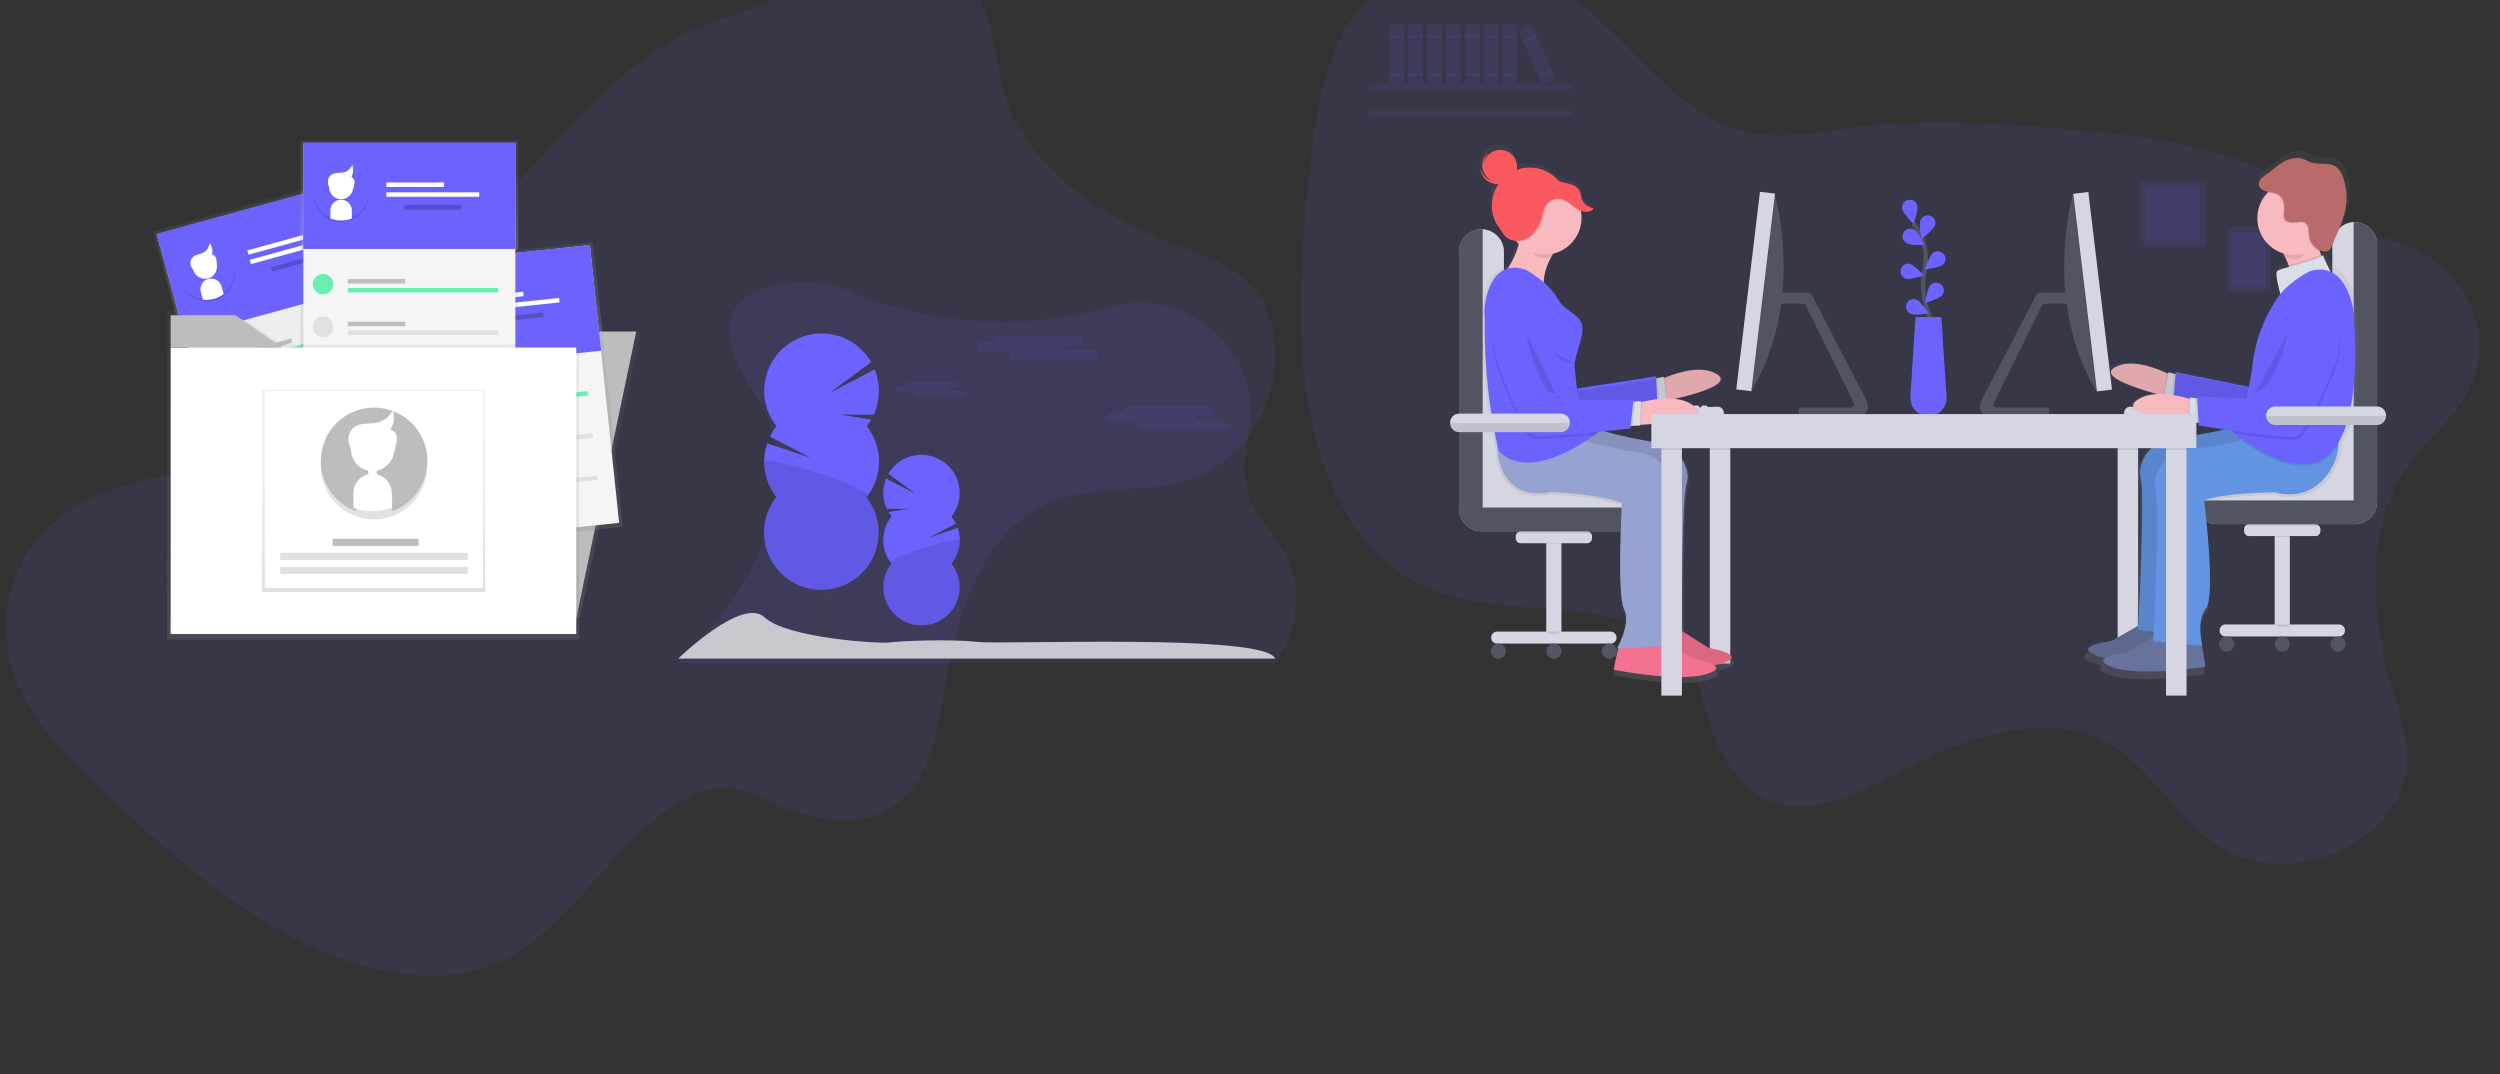 <?xml version="1.0" encoding="utf-8"?>
<!-- Generator: Adobe Illustrator 21.0.0, SVG Export Plug-In . SVG Version: 6.00 Build 0)  -->
<svg version="1.1" id="_x37_40546cb-34ca-4331-8221-ac3d3fc9ee67"
	 xmlns="http://www.w3.org/2000/svg" xmlns:xlink="http://www.w3.org/1999/xlink" x="0px" y="0px" viewBox="0 0 1120.6 481.4"
	 style="enable-background:new 0 0 1120.6 481.4;" xml:space="preserve">
<rect x="0" y="0" width="1120.6" height="481.4" fill="#333333" stroke="none"/>
<style type="text/css">
	.st0{opacity:0.1;fill:#6C63FF;enable-background:new    ;}
	.st1{fill:#D6D6E3;}
	.st2{fill:#AEBEE1;}
	.st3{fill:#535461;}
	.st4{opacity:0.1;enable-background:new    ;}
	.st5{fill:#E3EDF9;}
	.st6{fill:url(#SVGID_1_);}
	.st7{fill:#F8B9BF;}
	.st8{fill:#D9DFE8;}
	.st9{fill:#6C63FF;}
	.st10{opacity:0.1;}
	.st11{fill:#68739D;}
	.st12{fill:#6394E2;}
	.st13{fill:#B96B6B;}
	.st14{fill:none;stroke:#535461;stroke-width:2;stroke-miterlimit:10;}
	.st15{fill:url(#SVGID_2_);}
	.st16{fill:#FA595F;}
	.st17{fill:#F37291;}
	.st18{fill:#96A2D0;}
	.st19{fill:url(#SVGID_3_);}
	.st20{fill:url(#SVGID_4_);}
	.st21{fill:#EEEEEE;}
	.st22{fill:#BDBDBD;}
	.st23{fill:#F5F5F5;}
	.st24{fill:#69F0AE;}
	.st25{fill:#FFFFFF;}
	.st26{opacity:0.2;enable-background:new    ;}
	.st27{fill:#E0E0E0;}
	.st28{fill:url(#SVGID_5_);}
	.st29{fill:#FFFFFF;stroke:#FFFFFF;stroke-miterlimit:10;}
	.st30{fill:url(#SVGID_6_);}
	.st31{fill:url(#SVGID_7_);}
	.st32{fill:url(#SVGID_8_);}
	.st33{fill:url(#SVGID_9_);}
	.st34{fill:url(#SVGID_10_);}
	.st35{fill:url(#SVGID_11_);}
	.st36{fill:url(#SVGID_12_);}
	.st37{fill:url(#SVGID_13_);}
	.st38{fill:url(#SVGID_14_);}
	.st39{fill:url(#SVGID_15_);}
	.st40{fill:#3F3D56;}
	.st41{fill:#C8C8CE;}
</style>
<title>co-working</title>
<path class="st0" d="M1078.1,210.8c-19.5,29.3-14.5,69.9-4.7,102.2c3.3,10.8,7,22.2,4.8,34.1c-2.7,14.6-13.8,25.8-25.1,32.1
	c-20.6,11.5-44.6,10.5-62.4-2.4c-15.4-11.2-25.8-30.3-41.5-41c-26.2-17.8-61.2-8.3-91.4,7c-21.4,10.8-44.8,24.6-65.1,15.9
	c-14.2-6.1-23.5-22.4-28.1-40.1c-2.2-8.5-3.7-17.8-8.4-24.4c-2.8-3.9-6.6-6.6-10.5-8.8c-35.7-20.1-82.7-5.3-117.3-27.9
	c-23.3-15.3-37.2-46-42.3-78.5c-5.2-32.6-2.6-67.2,0.8-101.3c2.5-24.2,6-50.2,19.5-69.6c14.3-20.5,37.5-29.3,58-26.8
	S703-4.2,718.7,10.6c19.6,18.4,37.4,41.7,62.2,48.1c16.9,4.4,35.2,0.3,52.9-1.9c29.7-3.6,59.2-1.6,88.5,0.8
	c28,2.3,56.2,4.9,82.5,14.5c18.6,6.8,33.1,20.3,50.6,29.3c11.4,5.9,24.1,6.9,34.7,14.6c13.1,9.5,24.7,26.7,20.2,48
	C1106,184.2,1088.4,195.3,1078.1,210.8z"/>
<path class="st0" d="M451.5,45.9c11.7,33.1,47.2,53.6,78.8,65.2c10.6,3.8,22,7.7,30.2,16.6c10,10.9,12.4,26.5,10.6,39.3
	c-3.2,23.4-18.4,42-39.4,48.4c-18.2,5.5-39.7,2.4-57.7,8.5c-29.9,10.3-43.4,43.9-49.3,77.3c-4.2,23.6-7.3,50.6-26.4,61.6
	c-13.4,7.7-32.1,5.3-48.9-1.7c-8.2-3.4-16.5-7.8-24.6-8c-4.8-0.1-9.2,1.3-13.3,3.1c-37.5,16.4-53.9,63-92.7,77
	c-26.2,9.4-59.1,2.1-88.2-13.3c-29.2-15.4-55.3-38.3-80.5-61.5C32.1,341.9,13.5,323.5,6.1,301c-7.8-23.8-0.9-47.6,13.4-62.5
	c14.3-14.9,34.8-21.9,56-25.6c26.4-4.6,55.8-4.9,75.8-20.9c13.6-10.9,21.3-27.9,30.3-43.5c15-25.9,34.3-48.3,53.8-70.3
	c18.6-21.1,37.7-42,61.2-57.3c16.6-10.8,36.2-14.3,53.8-22.8c11.5-5.6,20-15.1,32.5-19c15.5-4.8,36.2-3.7,50.5,12.7
	C447,7.6,445.2,28.3,451.5,45.9z"/>
<rect x="998.4" y="101.6" class="st0" width="19.3" height="29.2"/>
<rect x="1000.2" y="104.4" class="st0" width="15.5" height="23.5"/>
<rect x="959.3" y="81.3" class="st0" width="29.6" height="29.2"/>
<rect x="962.1" y="84.2" class="st0" width="23.8" height="23.5"/>
<rect x="613.8" y="37.9" class="st0" width="90.4" height="2.4"/>
<rect x="613.8" y="49.7" class="st0" width="90.4" height="2.4"/>
<rect x="766.4" y="194.1" class="st1" width="9.2" height="103.3"/>
<path class="st2" d="M1045.5,204.9v-95.3c0-5.5,4.5-10,10-10l0,0c5.5,0,10,4.5,10,10v115.3c0,5.5-4.5,10-10,10l0,0h-62
	c-5.5,0-10-4.5-10-10l0,0l0,0c0-5.5,4.5-10,10-10l0,0h42C1041,214.9,1045.5,210.4,1045.5,204.9z"/>
<path class="st3" d="M1045.5,204.9v-95.3c0-5.5,4.5-10,10-10l0,0c5.5,0,10,4.5,10,10v115.3c0,5.5-4.5,10-10,10l0,0h-62
	c-5.5,0-10-4.5-10-10l0,0l0,0c0-5.5,4.5-10,10-10l0,0h42C1041,214.9,1045.5,210.4,1045.5,204.9z"/>
<path class="st1" d="M983.5,224.4c0.3-5.3,4.7-9.5,10-9.5h42c5.5,0,10-4.5,10-10l0,0v-95.3c0-5.3,4.2-9.8,9.5-10v124.7H983.5z"/>
<path class="st2" d="M674,208.1v-95.3c0-5.5-4.5-10-10-10l0,0c-5.5,0-10,4.5-10,10v115.3c0,5.5,4.5,10,10,10c0,0,0,0,0,0h62
	c5.5,0,10-4.5,10-10l0,0c0-5.5-4.5-10-10-10h-42C678.5,218.2,674,213.7,674,208.1C674,208.1,674,208.1,674,208.1z"/>
<path class="st3" d="M674,208.1v-95.3c0-5.5-4.5-10-10-10l0,0c-5.5,0-10,4.5-10,10v115.3c0,5.5,4.5,10,10,10c0,0,0,0,0,0h62
	c5.5,0,10-4.5,10-10l0,0c0-5.5-4.5-10-10-10h-42C678.5,218.2,674,213.7,674,208.1C674,208.1,674,208.1,674,208.1z"/>
<path class="st1" d="M736.1,227.6c-0.3-5.3-4.7-9.5-10-9.5h-42c-5.5,0-10-4.5-10-10c0,0,0,0,0,0v-95.3c0-5.3-4.2-9.7-9.5-10v124.7
	H736.1z"/>
<rect x="949.2" y="194.1" class="st1" width="9.2" height="105.7"/>
<rect x="766.4" y="194.1" class="st4" width="9.2" height="7.6"/>
<rect x="949.2" y="194.1" class="st4" width="9.2" height="7.6"/>
<path class="st4" d="M799.4,131.2c-0.1,1.6-0.3,3.3-0.6,4.9h-1.3v-4.9H799.4z"/>
<path class="st3" d="M837.2,182.6c0,1.7-1.2,3-2.7,3h-28.2v-2.9h23.5c1,0,1.6-1.2,1.1-2.2l-21.3-43.3c-0.3-0.6-0.9-1-1.6-1.1h-10.5
	v-4.9h13.3c0.5,0,0.9,0.3,1.2,0.7l24.4,47.1C836.9,180.1,837.2,181.3,837.2,182.6z"/>
<path class="st3" d="M785.4,174.7l-0.4,0.7l-3.6-2.4l11.2-86h2.9c0,0,0.1,0.4,0.3,1.1C797.7,95.6,807.2,137.6,785.4,174.7z"/>
<path class="st4" d="M795.8,88.1l-10.4,86.6l-0.4,0.7l-3.6-2.4l11.2-86h2.9C795.5,87,795.6,87.4,795.8,88.1z"/>
<rect x="742.3" y="127.4" transform="matrix(0.119 -0.993 0.993 0.119 563.426 896.492)" class="st1" width="89.2" height="6.8"/>
<path class="st5" d="M754.9,182.6c0,0.4-0.4,0.8-0.8,0.8h-1.2c-0.4,0-0.8-0.4-0.8-0.8c0,0,0-0.1,0-0.1c0-0.4,0.4-0.7,0.8-0.7h1.2
	c0.4,0,0.7,0.3,0.8,0.6C754.9,182.5,754.9,182.5,754.9,182.6z"/>
<path class="st5" d="M758.5,182.6c0,0.4-0.4,0.8-0.8,0.8h-1.2c-0.4,0-0.8-0.4-0.8-0.8c0-0.1,0-0.1,0-0.2c0-0.1,0.1-0.2,0.2-0.3
	c0.1-0.2,0.4-0.2,0.6-0.2h1.2c0.3,0,0.6,0.2,0.7,0.5C758.5,182.4,758.5,182.5,758.5,182.6z"/>
<path class="st5" d="M761.7,182.6c0,0.4-0.4,0.8-0.8,0.8h-1.2c-0.4,0-0.8-0.4-0.8-0.8c0-0.1,0-0.2,0.1-0.3c0.1-0.3,0.4-0.5,0.7-0.5
	h1.2C761.4,181.8,761.7,182.2,761.7,182.6C761.7,182.6,761.7,182.6,761.7,182.6L761.7,182.6z"/>
<path class="st5" d="M765.4,182.6c0,0.4-0.4,0.8-0.8,0.8h-1.2c-0.4,0-0.8-0.4-0.8-0.8c0-0.2,0.1-0.3,0.1-0.5l0.1-0.1
	c0.1-0.2,0.4-0.2,0.6-0.2h1.2c0.2,0,0.4,0.1,0.6,0.3C765.3,182.2,765.4,182.4,765.4,182.6z"/>
<path class="st4" d="M754.9,182.4c0,0.1,0,0.1,0,0.2c0,0.4-0.4,0.8-0.8,0.8h-1.2c-0.4,0-0.8-0.4-0.8-0.8c0,0,0-0.1,0-0.1
	L754.9,182.4z"/>
<path class="st4" d="M758.5,182.3c0,0.1,0.1,0.2,0.1,0.3c0,0.4-0.4,0.8-0.8,0.8h-1.2c-0.4,0-0.8-0.4-0.8-0.8c0-0.1,0-0.1,0-0.2
	L758.5,182.3z"/>
<path class="st4" d="M761.6,182.2c0.1,0.1,0.1,0.3,0.1,0.4c0,0.4-0.4,0.8-0.8,0.8h-1.2c-0.4,0-0.8-0.4-0.8-0.8c0-0.1,0-0.2,0.1-0.3
	L761.6,182.2z"/>
<path class="st4" d="M765.4,182.6c0,0.4-0.4,0.8-0.8,0.8h-1.2c-0.4,0-0.8-0.4-0.8-0.8c0-0.2,0.1-0.3,0.1-0.5l2.5-0.1
	C765.3,182.2,765.4,182.4,765.4,182.6z"/>
<path class="st1" d="M772.6,185.8h-23.3v-1.1c0-1,0.8-1.8,1.8-1.8l18.7-0.6c1.5-0.1,2.8,1.1,2.9,2.7c0,0,0,0.1,0,0.1L772.6,185.8z"
	/>
<path class="st3" d="M887.5,182.6c0,1.7,1.2,3,2.7,3h28.2v-2.9h-23.5c-1,0-1.6-1.2-1.1-2.2l21.3-43.3c0.3-0.6,0.9-1,1.6-1.1h10.5
	v-4.9H914c-0.5,0-0.9,0.3-1.1,0.7L888.4,179C887.9,180.1,887.6,181.3,887.5,182.6z"/>
<path class="st3" d="M939.3,174.7l0.4,0.7l3.6-2.4l-11.2-86h-2.9c0,0-0.1,0.4-0.3,1.1C927,95.6,917.6,137.6,939.3,174.7z"/>
<path class="st4" d="M929,88.1l10.4,86.6l0.4,0.7l3.6-2.4l-11.2-86h-2.9C929.3,87,929.2,87.4,929,88.1z"/>
<rect x="934.5" y="86.2" transform="matrix(0.993 -0.119 0.119 0.993 -8.896 112.469)" class="st1" width="6.8" height="89.2"/>
<path class="st5" d="M969.9,182.6c0,0.4,0.4,0.8,0.8,0.8h1.2c0.4,0,0.8-0.4,0.8-0.8l0,0c0,0,0-0.1,0-0.1c0-0.4-0.4-0.7-0.8-0.7h-1.2
	c-0.4,0-0.7,0.3-0.8,0.6C969.9,182.5,969.9,182.5,969.9,182.6z"/>
<path class="st5" d="M966.2,182.6c0,0.4,0.4,0.8,0.8,0.8h1.2c0.4,0,0.8-0.4,0.8-0.8l0,0c0-0.1,0-0.1,0-0.2c0-0.1-0.1-0.2-0.2-0.3
	c-0.1-0.2-0.4-0.2-0.6-0.2H967c-0.3,0-0.6,0.2-0.7,0.5C966.3,182.4,966.2,182.5,966.2,182.6z"/>
<path class="st5" d="M963,182.6c0,0.4,0.4,0.8,0.8,0.8h1.2c0.4,0,0.8-0.4,0.8-0.8l0,0c0-0.1,0-0.2-0.1-0.3c-0.1-0.3-0.4-0.5-0.7-0.5
	h-1.2C963.4,181.8,963,182.2,963,182.6C963,182.6,963,182.6,963,182.6L963,182.6z"/>
<path class="st5" d="M959.4,182.6c0,0.4,0.4,0.8,0.8,0.8h1.2c0.4,0,0.8-0.4,0.8-0.8c0-0.2-0.1-0.3-0.1-0.5L962,182
	c-0.1-0.2-0.4-0.2-0.6-0.2h-1.2c-0.2,0-0.4,0.1-0.6,0.3C959.5,182.2,959.4,182.4,959.4,182.6z"/>
<path class="st4" d="M969.9,182.4c0,0.1,0,0.1,0,0.2c0,0.4,0.4,0.8,0.8,0.8h1.2c0.4,0,0.8-0.4,0.8-0.8l0,0c0,0,0-0.1,0-0.1
	L969.9,182.4z"/>
<path class="st4" d="M966.3,182.3c0,0.1-0.1,0.2-0.1,0.3c0,0.4,0.4,0.8,0.8,0.8h1.2c0.4,0,0.8-0.4,0.8-0.8l0,0c0-0.1,0-0.1,0-0.2
	L966.3,182.3z"/>
<path class="st4" d="M963.1,182.2c-0.1,0.1-0.1,0.3-0.1,0.4c0,0.4,0.4,0.8,0.8,0.8h1.2c0.4,0,0.8-0.4,0.8-0.8l0,0
	c0-0.1,0-0.2-0.1-0.3L963.1,182.2z"/>
<path class="st4" d="M959.4,182.6c0,0.4,0.4,0.8,0.8,0.8h1.2c0.4,0,0.8-0.4,0.8-0.8c0-0.2-0.1-0.3-0.1-0.5l-2.5-0.1
	C959.5,182.2,959.4,182.4,959.4,182.6z"/>
<path class="st1" d="M952.2,185.8h23.3v-1.1c0-1-0.8-1.8-1.8-1.8l-18.7-0.6c-1.5-0.1-2.8,1.1-2.9,2.7c0,0,0,0.1,0,0.1L952.2,185.8z"
	/>
<linearGradient id="SVGID_1_" gradientUnits="userSpaceOnUse" x1="1032.989" y1="220.732" x2="1032.989" y2="463.318" gradientTransform="matrix(1 9.000000e-02 9.000000e-02 -1 -64.572 435.353)">
	<stop  offset="0" style="stop-color:#808080;stop-opacity:0.25"/>
	<stop  offset="0.54" style="stop-color:#808080;stop-opacity:0.12"/>
	<stop  offset="1" style="stop-color:#808080;stop-opacity:0.1"/>
</linearGradient>
<path class="st6" d="M1049.7,198.6c10.9-18.4,6.9-55.6,7.4-56.3c0.4-0.6-1.1-18.1-11.1-22.4c-1.8-3.6-3.6-7.6-3.6-7.6
	c-0.2,0.2-0.4,0.3-0.6,0.4c-0.1-0.2-0.2-0.4-0.2-0.7c-0.1-0.4-0.2-0.8-0.4-1.1c0.3,0.1,0.6,0.2,0.9,0.2c0.8,0.2,1.6,0.1,2.3-0.2
	c0.2-0.1,0.5-0.3,0.7-0.5c0.8-0.5,1.2-1.5,1.6-2.4l2.9-7c1.3-3.1,2.6-6.3,3.3-9.6c1-5,0.6-10.2-1.2-15c-0.7-1.8-1.6-3.7-3.3-4.7
	c-3.2-2.2-7.7-0.7-11.4-2c-1.2-0.4-2.3-1.1-3.5-1.6c-2.6-0.9-5.6-0.4-8.1,0.7c-2.5,1.2-4.6,3-6.8,4.7c-1.1,0.8-2.8,1.7-4.1,2.8
	c-1.2,1-2.2,2.1-2,3.7c0.2,1.8,2.1,2.8,3.8,3.2c0.3,0.1,0.6,0.1,0.9,0.2c-6.6,6.7-6.5,17.4,0.2,24c2,2,4.4,3.4,7.1,4.2
	c0.9,1.7,1.6,3.4,2.3,5.2c0.1,0.2,0.2,0.5,0.2,0.7c-2.9,0.8-5.1,1.5-5.5,1.9c-1.4,1.1,1.5,10.9,1.5,10.9c-0.7,0.9-1.5,2-2.2,3.1
	c-5.6,8.6-9.2,18.3-10.4,28.5c-0.5,3.7-1.1,7.5-1.9,11.2l-33.8-6.8l-0.1,0.8l-0.8-0.2l0,0l-2.5-0.6l-0.1,0.6l-0.4-0.2
	c-6.3-2.9-16.9-6.7-24-2.8c-7.6,4.1,8.8,9.5,19.2,12.4c-3.5,0.2-6.8,1-9.4,3c-7.6,5.7,13.9,8.7,24,9.7l0.4,0v0.2l3.5,0.3l0.8,0.1
	l0.1,1.3c0,0,5,0.8,11.8,1.8c-7.7,1.9-17.2,3.2-23.7,4c-7,0.8-12.9,5.7-14.8,12.5c-0.6,1.9-0.7,4-0.2,6c2,6.8-0.4,57.2-1,68.1
	l-12.4,7.1c0,0-19.3,2.4-6.5,6.9c1.2,0.4,2.3,0.7,3.5,0.9c-1.7,1.1-1.6,2.5,3.4,4.3c12.9,4.5,42.8-0.2,42.8-0.2s-0.7-5.3-1.7-9.7
	l0.3,0c0,0-3.1-11.5,1.6-17.3c4.7-5.8-0.8-49.9-0.8-49.9s8.2-3.4,32.7-3.6c19.8,5.1,29.4-13.1,29.3-22.5
	C1049.7,199,1049.7,198.8,1049.7,198.6z"/>
<path class="st7" d="M976.6,170l-2.1,8.5c0,0-1.9-0.4-4.7-1.1c-9.6-2.5-29.8-8.4-21.7-12.8c7-3.8,17.3-0.1,23.4,2.8
	c2.2,1.1,3.9,2,4.7,2.4C976.4,169.9,976.6,170,976.6,170z"/>
<path class="st4" d="M976,172.4l-1.5,6.1c0,0-1.9-0.4-4.7-1.1l1.7-10c2.2,1.1,3.9,2,4.7,2.4L976,172.4z"/>
<polygon class="st8" points="976,179.1 970.1,177.7 972,166.9 976.6,168.1 "/>
<polygon class="st4" points="976,179.1 973.5,178.5 974.4,167.6 976.6,168.1 "/>
<path class="st9" d="M1032.5,134.7c0,0-11.2-6.5-16.2,12.1c-5,18.6-5.5,27.2-5.5,27.2l-35.5-7.1l-1.1,13c0,0,37.9,12.3,42.7,11.4
	c4.8-0.9,20.3-26.9,20.3-26.9S1051.2,144.3,1032.5,134.7z"/>
<g class="st10">
	<path d="M976.6,170l-2.1,8.5c0,0-1.9-0.4-4.7-1.1c-9.6-2.5-29.8-8.4-21.7-12.8c7-3.8,17.3-0.1,23.4,2.8c2.2,1.1,3.9,2,4.7,2.4
		C976.4,169.9,976.6,170,976.6,170z"/>
	<path class="st4" d="M976,172.4l-1.5,6.1c0,0-1.9-0.4-4.7-1.1l1.7-10c2.2,1.1,3.9,2,4.7,2.4L976,172.4z"/>
	<polygon points="976,179.1 970.1,177.7 972,166.9 976.6,168.1 	"/>
	<polygon class="st4" points="976,179.1 973.5,178.5 974.4,167.6 976.6,168.1 	"/>
	<path d="M1032.5,135.2c0,0-11.2-6.5-16.2,12.1c-5,18.6-5.5,27.2-5.5,27.2l-35.5-7.1l-1.1,13c0,0,37.9,12.3,42.7,11.4
		c4.8-0.9,20.3-26.9,20.3-26.9S1051.2,144.8,1032.5,135.2z"/>
</g>
<path class="st11" d="M961,279l-14.5,8.3c0,0-18.8,2.3-6.3,6.7c12.5,4.4,41.6-0.2,41.6-0.2s-1.6-13.1-3.9-14.9
	C975.7,277.2,961,279,961,279z"/>
<path class="st12" d="M1017.5,185.4c0,0-7.2,3.8-20,7c-7.5,1.9-16.9,3.2-23.4,4c-6.8,0.7-12.5,5.5-14.4,12.1
	c-0.6,1.9-0.7,3.9-0.2,5.8c2.1,7.5-1.1,68.1-1.1,68.1l22,2c0,0-3-11.2,1.6-16.8c4.6-5.6-0.8-48.5-0.8-48.5s8-3.3,31.8-3.5
	c22.1,5.7,31.2-18.5,27.8-25.3C1037.4,183.6,1017.5,185.4,1017.5,185.4z"/>
<g class="st10">
	<path d="M961,279l-14.5,8.3c0,0-18.8,2.3-6.3,6.7c12.5,4.4,41.6-0.2,41.6-0.2s-1.6-13.1-3.9-14.9C975.7,277.2,961,279,961,279z"/>
	<path d="M1017.5,185.4c0,0-7.2,3.8-20,7c-7.5,1.9-16.9,3.2-23.4,4c-6.8,0.7-12.5,5.5-14.4,12.1c-0.6,1.9-0.7,3.9-0.2,5.8
		c2.1,7.5-1.1,68.1-1.1,68.1l22,2c0,0-3-11.2,1.6-16.8c4.6-5.6-0.8-48.5-0.8-48.5s8-3.3,31.8-3.5c22.1,5.7,31.2-18.5,27.8-25.3
		C1037.4,183.6,1017.5,185.4,1017.5,185.4z"/>
</g>
<path class="st11" d="M967.8,284.1l-14.5,8.3c0,0-18.8,2.3-6.3,6.7c12.5,4.4,41.6-0.2,41.6-0.2s-1.6-13.1-3.9-14.9
	C982.5,282.2,967.8,284.1,967.8,284.1z"/>
<path class="st12" d="M1019.8,220.7c-23.8,0.2-31.8,3.5-31.8,3.5s5.3,42.9,0.8,48.5s-1.6,16.8-1.6,16.8l-22-2c0,0,0-0.7,0.1-2
	c0.5-10.5,2.9-59.4,0.9-66.1c-0.5-1.9-0.4-3.9,0.2-5.8c1.9-6.6,7.6-11.4,14.4-12.1c6.5-0.8,15.9-2.1,23.4-4l0.4-0.1
	c12.6-3.2,19.6-6.9,19.6-6.9s19.9-1.8,23.3,5c0.5,1.1,0.7,2.2,0.7,3.4C1048.4,208,1039,225.7,1019.8,220.7z"/>
<path class="st7" d="M986.6,180.6l-0.8,8.7c0,0-1.9-0.1-4.8-0.4c-9.8-1-30.7-3.9-23.3-9.4c6.3-4.7,17-2.7,23.5-0.8
	c2.4,0.7,4.2,1.4,5,1.7C986.5,180.5,986.6,180.6,986.6,180.6z"/>
<path class="st7" d="M1045.2,123.6c0,0-2.9,2.3-6.6,4.8c-4,0.9-8.5,1.6-11.9,2.1c1.2-3.8,0.5-8-0.9-11.7c-1.5-3.9-3.4-7.5-5.9-10.9
	l19.9-6.2c-1.6,4-0.9,8.5,0.5,12.4C1041.6,117.5,1043.2,120.7,1045.2,123.6z"/>
<path class="st4" d="M986.4,183l-0.6,6.3c0,0-1.9-0.1-4.8-0.4l0.2-10.2c2.4,0.7,4.2,1.4,5,1.7L986.4,183z"/>
<polygon class="st8" points="987.4,189.7 981.4,189.1 981.6,178.2 986.4,178.7 "/>
<path class="st4" d="M1045.2,123.6c0,0-2.9,2.3-6.6,4.8c-4,0.9-8.5,1.6-11.9,2.1c1.2-3.8,0.5-8-0.9-11.7c4.9-1.4,11.8-3.2,14.5-4.7
	C1041.6,117.5,1043.2,120.7,1045.2,123.6z"/>
<path class="st8" d="M1041.2,114.4c0,0,3.3,7.6,5.4,11c2.1,3.4-24.4,6.6-24.4,6.6s-2.8-9.5-1.4-10.6S1038.9,116.6,1041.2,114.4z"/>
<path class="st4" d="M1048.3,198.9c-1.1,2-2.5,3.8-4.1,5.3c-11.7,11.1-30.9-0.5-39.6-6.8c12.6-3.2,19.6-6.9,19.6-6.9
	s19.9-1.8,23.3,5C1048.1,196.5,1048.3,197.7,1048.3,198.9z"/>
<path class="st9" d="M1044.2,203.4c-13.3,12.6-36.3-4.1-42.5-9c-1-0.8-1.6-1.3-1.6-1.3c2.4-2.3,4.6-7.1,6.3-13.1
	c1.6-5.7,2.7-11.5,3.4-17.3c1.2-9.9,4.7-19.4,10.1-27.7c0.7-1.1,1.4-2.1,2.1-3c5-6.4,13.5-10.5,13.5-10.5
	c17.8-5.2,20.2,21.2,19.8,22C1054.9,144.3,1059.7,188.7,1044.2,203.4z"/>
<path class="st4" d="M1046,167.3c0,0-11.5,28-16,29.6c-2.6,0.9-16.6-0.8-28.2-2.5c-1-0.8-1.6-1.3-1.6-1.3c2.4-2.3,4.6-7.1,6.3-13.1
	l14.8,0.7c0,0-0.8-8.5,1.4-27.7s14.2-14.4,14.2-14.4C1056.9,145.3,1046,167.3,1046,167.3z"/>
<polygon class="st4" points="987.4,189.7 984.8,189.4 984.1,178.5 986.4,178.7 "/>
<path class="st9" d="M1036.6,137.3c0,0-12.1-4.7-14.2,14.4c-2.2,19.2-1.4,27.7-1.4,27.7l-36.2-1.7l0.8,13c0,0,39.4,6.5,43.9,4.9
	c4.6-1.6,16-29.6,16-29.6S1056.6,144,1036.6,137.3z"/>
<path class="st4" d="M1037.4,109c-0.5-2.9,2.5-2.8,3.5-5.5l-19.9,6.2c1.4,1.9,2.6,3.8,3.7,5.9c1,0.3,2.1,0.5,3.2,0.6
	C1032.6,116.6,1034.1,111.9,1037.4,109z"/>
<ellipse transform="matrix(9.202299e-02 -0.996 0.996 9.202299e-02 836.092 1112.981)" class="st7" cx="1028.3" cy="98" rx="16.5" ry="16.5"/>
<path class="st4" d="M1012.1,83.1c0.2,1.7,2,2.8,3.7,3.1s3.5,0.4,5,1.3c2.4,1.5,3,4.7,2.7,7.4c-0.2,1.6-0.4,3.5,0.9,4.4
	c0.4,0.2,0.9,0.4,1.3,0.5c1.3,0.3,2.7,0.3,4.1,0.1c0.8-0.1,1.6-0.3,2.4-0.1c1.2,0.4,2,1.7,2.2,2.9c0.2,1.3,0.1,2.6,0.3,3.8
	c0.6,3.2,3,5.8,6.3,6.5c0.7,0.2,1.5,0.1,2.2-0.2c0.9-0.5,1.4-1.5,1.7-2.4l2.8-6.8c1.3-3,2.6-6.1,3.2-9.4c1-4.9,0.6-9.9-1.1-14.6
	c-0.7-1.8-1.6-3.5-3.2-4.6c-3.1-2.1-7.5-0.7-11.1-1.9c-1.2-0.4-2.2-1.1-3.4-1.5c-2.5-0.9-5.4-0.4-7.9,0.7c-2.5,1.1-4.4,2.9-6.6,4.6
	C1015.7,78.6,1011.7,80.2,1012.1,83.1z"/>
<path class="st13" d="M1012.5,82.8c0.2,1.7,2,2.8,3.7,3.1c1.7,0.4,3.5,0.4,5,1.3c2.4,1.5,3,4.7,2.7,7.4c-0.2,1.6-0.4,3.5,0.9,4.4
	c0.4,0.2,0.9,0.4,1.3,0.5c1.3,0.3,2.7,0.3,4.1,0.1c0.8-0.1,1.6-0.3,2.4-0.1c1.2,0.4,2,1.7,2.2,2.9c0.2,1.3,0.1,2.6,0.3,3.8
	c0.6,3.2,3,5.8,6.3,6.5c0.7,0.2,1.5,0.1,2.2-0.2c0.9-0.5,1.4-1.5,1.7-2.4l2.8-6.8c1.3-3,2.6-6.1,3.2-9.4c1-4.9,0.6-9.9-1.1-14.6
	c-0.7-1.8-1.6-3.5-3.2-4.6c-3.1-2.1-7.5-0.7-11.1-1.9c-1.2-0.4-2.2-1.1-3.4-1.5c-2.5-0.9-5.4-0.4-7.9,0.7c-2.5,1.1-4.4,2.9-6.6,4.6
	C1016.1,78.3,1012.2,79.8,1012.5,82.8z"/>
<path class="st4" d="M1026.2,147.9c0,0-6.3,24.4-12.6,26.7s-3.5,2.9-3.5,2.9"/>
<rect x="1019.6" y="237.4" class="st1" width="6.8" height="44.9"/>
<rect x="1019.6" y="237.4" class="st4" width="6.8" height="3.3"/>
<path class="st1" d="M1005.9,237.2v0.9c0,1.2,1,2.2,2.2,2.2l0,0h29.8c1.2,0,2.2-1,2.2-2.2l0,0v-0.9c0-1.2-1-2.2-2.2-2.2l0,0h-29.8
	C1006.9,234.9,1005.9,235.9,1005.9,237.2L1005.9,237.2z"/>
<path class="st4" d="M1006.4,235.7h33.2c-0.4-0.5-1-0.8-1.7-0.8h-29.8C1007.5,234.9,1006.9,235.2,1006.4,235.7z"/>
<path class="st1" d="M997.5,279.9h51c1.4,0,2.6,1.2,2.6,2.6v0.2c0,1.4-1.2,2.6-2.6,2.6h-51c-1.4,0-2.6-1.2-2.6-2.6v-0.2
	C995,281,996.1,279.9,997.5,279.9z"/>
<circle class="st3" cx="1048" cy="288.7" r="3.4"/>
<circle class="st3" cx="998.1" cy="288.7" r="3.4"/>
<circle class="st3" cx="1023" cy="288.7" r="3.4"/>
<path class="st1" d="M1019.8,182.2h45.7c2.2,0,4,1.8,4,4v0.3c0,2.2-1.8,4-4,4h-45.7c-2.2,0-4-1.8-4-4v-0.3
	C1015.8,184,1017.6,182.2,1019.8,182.2z"/>
<path class="st4" d="M1026.5,279.9c0,0-2.7,2.7-6.8,0"/>
<path class="st4" d="M1069.5,186.4v0.7c0,1.9-1.5,3.4-3.4,3.4h-46.9c-1.9,0-3.4-1.5-3.4-3.4v-0.7H1069.5z"/>
<rect x="970.9" y="194.1" class="st1" width="9.2" height="117.7"/>
<rect x="970.9" y="194.1" class="st4" width="9.2" height="7.6"/>
<rect x="693.1" y="240.6" class="st1" width="6.8" height="44.9"/>
<rect x="693.1" y="240.6" class="st4" width="6.8" height="3.3"/>
<path class="st1" d="M713.6,240.4v0.9c0,1.2-1,2.2-2.2,2.2l0,0h-29.8c-1.2,0-2.2-1-2.2-2.2l0,0v-0.9c0-1.2,1-2.2,2.2-2.2h29.8
	C712.6,238.2,713.6,239.2,713.6,240.4L713.6,240.4L713.6,240.4z"/>
<path class="st4" d="M713.1,239h-33.2c0.4-0.5,1-0.8,1.7-0.8h29.8C712,238.2,712.7,238.5,713.1,239z"/>
<path class="st1" d="M671,283.1h51c1.4,0,2.6,1.2,2.6,2.6v0.2c0,1.4-1.2,2.6-2.6,2.6h-51c-1.4,0-2.6-1.2-2.6-2.6v-0.2
	C668.4,284.3,669.6,283.1,671,283.1z"/>
<circle class="st3" cx="671.6" cy="291.9" r="3.4"/>
<circle class="st3" cx="721.4" cy="291.9" r="3.4"/>
<circle class="st3" cx="696.5" cy="291.9" r="3.4"/>
<path class="st4" d="M693.1,283.1c0,0,2.7,2.7,6.8,0"/>
<path class="st14" d="M867.5,147.8c0,0-7.7-13.9-4.9-26.1c1.2-5.1,0.7-10.4-1.3-15.2c-1-2.3-2.2-4.4-3.6-6.5"/>
<path class="st9" d="M859.4,92.4c0.4,1.8-1.7,7.9-1.7,7.9s-4.5-4.6-4.9-6.4c-0.5-1.8,0.5-3.7,2.3-4.2c1.8-0.5,3.7,0.5,4.2,2.3
	C859.3,92.1,859.4,92.3,859.4,92.4L859.4,92.4z"/>
<path class="st9" d="M867.1,101.3c-0.7,1.8-5.7,5.7-5.7,5.7s-1.3-6.3-0.6-8c0.6-1.8,2.5-2.8,4.3-2.2c1.8,0.6,2.8,2.5,2.2,4.3
	C867.2,101.2,867.1,101.3,867.1,101.3L867.1,101.3z"/>
<path class="st9" d="M870.7,118.7c-1.5,1.2-7.8,2-7.8,2s2.1-6.1,3.5-7.2c1.4-1.2,3.6-1,4.8,0.4C872.4,115.3,872.2,117.5,870.7,118.7
	C870.7,118.7,870.7,118.7,870.7,118.7z"/>
<path class="st9" d="M870.4,132.4c-1.2,1.4-7.4,3.3-7.4,3.3s1-6.3,2.2-7.7c1.2-1.4,3.3-1.7,4.8-0.5c1.4,1.2,1.7,3.3,0.5,4.8
	C870.5,132.3,870.5,132.4,870.4,132.4L870.4,132.4z"/>
<path class="st9" d="M854.5,108.9c1.6,1,8,0.9,8,0.9s-2.8-5.7-4.4-6.7c-1.6-1-3.7-0.6-4.7,1c-1,1.6-0.6,3.7,1,4.7
	C854.4,108.8,854.5,108.8,854.5,108.9L854.5,108.9z"/>
<path class="st9" d="M854.4,124.9c1.8,0.5,7.9-1.5,7.9-1.5s-4.4-4.6-6.2-5.1c-1.8-0.4-3.6,0.8-4,2.6
	C851.7,122.7,852.7,124.4,854.4,124.9z"/>
<path class="st9" d="M856.5,140.6c1.7,0.8,8-0.1,8-0.1s-3.6-5.3-5.3-6.1c-1.7-0.8-3.7,0-4.5,1.7C854,137.8,854.7,139.8,856.5,140.6
	L856.5,140.6z"/>
<path class="st9" d="M859.4,92.4c0.4,1.8-1.7,7.9-1.7,7.9s-4.5-4.6-4.9-6.4c-0.5-1.8,0.5-3.7,2.3-4.2c1.8-0.5,3.7,0.5,4.2,2.3
	C859.3,92.1,859.4,92.3,859.4,92.4L859.4,92.4z"/>
<path class="st9" d="M867.1,101.3c-0.7,1.8-5.7,5.7-5.7,5.7s-1.3-6.3-0.6-8c0.6-1.8,2.5-2.8,4.3-2.2c1.8,0.6,2.8,2.5,2.2,4.3
	C867.2,101.2,867.1,101.3,867.1,101.3L867.1,101.3z"/>
<path class="st9" d="M870.7,118.7c-1.5,1.2-7.8,2-7.8,2s2.1-6.1,3.5-7.2c1.4-1.2,3.6-1,4.8,0.4C872.4,115.3,872.2,117.5,870.7,118.7
	C870.7,118.7,870.7,118.7,870.7,118.7z"/>
<path class="st9" d="M870.4,132.4c-1.2,1.4-7.4,3.3-7.4,3.3s1-6.3,2.2-7.7c1.2-1.4,3.3-1.7,4.8-0.5c1.4,1.2,1.7,3.3,0.5,4.8
	C870.5,132.3,870.5,132.4,870.4,132.4L870.4,132.4z"/>
<path class="st9" d="M854.5,108.9c1.6,1,8,0.9,8,0.9s-2.8-5.7-4.4-6.7c-1.6-1-3.7-0.6-4.7,1c-1,1.6-0.6,3.7,1,4.7
	C854.4,108.8,854.5,108.8,854.5,108.9L854.5,108.9z"/>
<path class="st9" d="M854.4,124.9c1.8,0.5,7.9-1.5,7.9-1.5s-4.4-4.6-6.2-5.1c-1.8-0.4-3.6,0.8-4,2.6
	C851.7,122.7,852.7,124.4,854.4,124.9z"/>
<path class="st9" d="M856.5,140.6c1.7,0.8,8-0.1,8-0.1s-3.6-5.3-5.3-6.1c-1.7-0.8-3.7,0-4.5,1.7C854,137.8,854.7,139.8,856.5,140.6
	L856.5,140.6z"/>
<path class="st9" d="M864.4,186.5L864.4,186.5c-4.5,0-8.1-3.6-8.1-8.1c0-0.2,0-0.3,0-0.5l2.3-35.8h11.6l2.3,35.8
	c0.3,4.5-3.1,8.3-7.6,8.6C864.7,186.5,864.6,186.5,864.4,186.5z"/>
<rect x="622.7" y="10.7" class="st0" width="6.6" height="27.3"/>
<rect x="631.2" y="10.7" class="st0" width="6.6" height="27.3"/>
<rect x="639.7" y="10.7" class="st0" width="6.6" height="27.3"/>
<rect x="648.2" y="10.7" class="st0" width="6.6" height="27.3"/>
<rect x="665.1" y="10.7" class="st0" width="6.6" height="27.3"/>
<rect x="673.6" y="10.7" class="st0" width="6.6" height="27.3"/>
<rect x="622.7" y="15.8" class="st0" width="6.6" height="1.4"/>
<rect x="622.7" y="32.8" class="st0" width="6.6" height="1.4"/>
<rect x="631.2" y="15.8" class="st0" width="6.6" height="1.4"/>
<rect x="631.2" y="32.8" class="st0" width="6.6" height="1.4"/>
<rect x="639.7" y="15.8" class="st0" width="6.6" height="1.4"/>
<rect x="639.7" y="32.8" class="st0" width="6.6" height="1.4"/>
<rect x="648.2" y="15.8" class="st0" width="6.6" height="1.4"/>
<rect x="648.2" y="32.8" class="st0" width="6.6" height="1.4"/>
<rect x="656.6" y="15.8" class="st0" width="6.6" height="1.4"/>
<rect x="656.6" y="32.8" class="st0" width="6.6" height="1.4"/>
<rect x="665.1" y="15.8" class="st0" width="6.6" height="1.4"/>
<rect x="665.1" y="32.8" class="st0" width="6.6" height="1.4"/>
<rect x="673.6" y="15.8" class="st0" width="6.6" height="1.4"/>
<rect x="673.6" y="32.8" class="st0" width="6.6" height="1.4"/>
<rect x="656.6" y="10.7" class="st0" width="6.6" height="27.3"/>
<rect x="685.9" y="10.7" transform="matrix(0.907 -0.42 0.42 0.907 53.542 291.754)" class="st0" width="6.6" height="27.3"/>
<rect x="682.6" y="16.6" transform="matrix(0.907 -0.42 0.42 0.907 56.202 289.73)" class="st0" width="6.6" height="1.4"/>
<rect x="689.7" y="32" transform="matrix(0.907 -0.42 0.42 0.907 50.395 294.147)" class="st0" width="6.6" height="1.4"/>
<linearGradient id="SVGID_2_" gradientUnits="userSpaceOnUse" x1="759.573" y1="207.106" x2="759.573" y2="448.146" gradientTransform="matrix(1 0 0 -1 -39.7 512.862)">
	<stop  offset="0" style="stop-color:#808080;stop-opacity:0.25"/>
	<stop  offset="0.54" style="stop-color:#808080;stop-opacity:0.12"/>
	<stop  offset="1" style="stop-color:#808080;stop-opacity:0.1"/>
</linearGradient>
<path class="st15" d="M766.7,292.5l-12-7.6c-0.1-10.8-0.2-60.7,2-67.4c0.6-1.9,0.6-4,0.1-5.9c-1.6-6.8-7.2-11.9-14.1-13
	c-6.5-1.1-15.8-2.8-23.3-5c6.7-0.7,11.7-1.3,11.7-1.3l0.1-1.2l4.3-0.2v-0.2l0.4,0c10.1-0.6,31.5-2.6,24.2-8.6c-2.5-2-5.7-3-9.2-3.3
	c10.5-2.4,26.9-7,19.6-11.4c-6.9-4.1-17.6-0.9-23.9,1.8l-0.4,0.2l-0.1-0.6l-2.5,0.5l0,0l-0.8,0.2l0-0.8l-35.6,5.5
	c-0.3-4.1-0.8-8.1-1.5-12.2c0.8-5.3,4.5-13,3.2-17.2c-1.5-4.8-7.7-6.4-10.4-10.8c-0.7-1.1-1.4-2.2-2-3.1c-1.5-2-3.1-3.8-5-5.4
	c0.1-2.8,0.7-5.6,1.8-8.1c0.7-1.7,1.5-3.4,2.5-5c8.6-2.1,14.1-10.6,12.5-19.3c2.3,1,5,1.1,6.4-0.8l-0.7-0.3c0.1-0.1,0.1-0.1,0.2-0.2
	c-1.4-0.5-2.8-1.1-3.9-2.1c-0.3-0.3-0.5-0.6-0.7-1c-0.7-1.3-0.6-2.9-1.2-4.2c-0.3-0.6-0.7-1.2-1.2-1.6c-1.1-1.1-2.5-1.9-4-2.3
	c-1.7-0.5-3.5-0.7-5.1-1.4c-4.5-5.3-11.8-7.3-18.4-5.2l-0.6,0.2c0.9-4.2-1.8-8.2-6-9.1c-4.1-0.8-8,1.7-9,5.7
	c0.1-1.7,0.9-3.3,2.1-4.6c-0.1,0.1-0.2,0.2-0.4,0.3c-3.1,2.9-3.2,7.8-0.3,10.9c0,0,0,0,0,0l0.1,0.1c0.5,0.7,1.2,1.2,1.9,1.7
	c-2.7-1-4.7-3.4-5.1-6.3c0,0.2,0,0.3,0,0.5c0.2,4.2,3.9,7.5,8.1,7.2c0,0,0,0,0.1,0l0.2,0l-0.1,0.2c-4.5,6.6-3.9,15.5,1.6,21.4
	c0.3,0.7,0.7,1.4,1.2,2c0.2,0.2,0.4,0.4,0.6,0.6c1.3,1.4,3.1,2.2,4.9,2.3c0.3,0.4,0.6,0.7,1,1.1c-0.3,1.3-0.7,2.6-1.2,3.9
	c-1,2.5-2.3,4.9-3.7,7.2c-10.2,2.9-11.1,20.2-10.7,20.8c0.4,0.8-1.5,27.9,6,60.7c-0.3,9.4,5.2,24.9,24.6,20.8
	c24.3,1.3,32.2,5,32.2,5s-2.3,42.2,1,48.4c2.1,3.8,0.6,9.5-0.9,13.5c-0.6,1-1,2-1.4,3.1c-0.5,1-0.8,1.6-0.8,1.6h0.3
	c-1.2,4.3-2.1,9.5-2.1,9.5s29.4,6,42.4,2.1c5-1.5,5.2-2.9,3.6-4.1c1.2-0.2,2.4-0.4,3.6-0.8C785.7,295.7,766.7,292.5,766.7,292.5z"/>
<path class="st16" d="M702.7,92.1c0,9.4-7.6,17-17,17s-17-7.6-17-17s7.6-17,17-17S702.7,82.7,702.7,92.1z"/>
<path class="st7" d="M740.9,171.8l1.7,8.6c0,0,1.9-0.3,4.7-0.9c9.7-2,30.1-7.1,22.2-11.8c-6.8-4.1-17.2-0.9-23.5,1.7
	c-2.3,0.9-4,1.8-4.8,2.2C741,171.7,740.9,171.8,740.9,171.8z"/>
<path class="st4" d="M741.4,174.2l1.2,6.2c0,0,1.9-0.3,4.7-0.9l-1.3-10.1c-2.3,0.9-4,1.8-4.8,2.2L741.4,174.2z"/>
<polygon class="st8" points="741.1,180.9 747,179.7 745.7,168.9 740.9,169.9 "/>
<polygon class="st4" points="741.1,180.9 743.6,180.4 743.2,169.4 740.9,169.9 "/>
<path class="st9" d="M686.6,134c0,0,11.5-6,15.7,12.8s4.2,27.4,4.2,27.4l35.8-5.5l0.6,13c0,0-38.5,10.6-43.2,9.5
	c-4.7-1.1-19.1-27.7-19.1-27.7S667.5,142.8,686.6,134z"/>
<g class="st10">
	<path d="M740.9,171.8l1.7,8.6c0,0,1.9-0.3,4.7-0.9c9.7-2,30.1-7.1,22.2-11.8c-6.8-4.1-17.2-0.9-23.5,1.7c-2.3,0.9-4,1.8-4.8,2.2
		C741,171.7,740.9,171.8,740.9,171.8z"/>
	<path class="st4" d="M741.4,174.2l1.2,6.2c0,0,1.9-0.3,4.7-0.9l-1.3-10.1c-2.3,0.9-4,1.8-4.8,2.2L741.4,174.2z"/>
	<polygon points="741.1,180.9 747,179.7 745.7,168.9 740.9,169.9 	"/>
	<polygon class="st4" points="741.1,180.9 743.6,180.4 743.2,169.4 740.9,169.9 	"/>
	<path d="M687.6,135c0,0,11.5-6,15.7,12.8s4.2,27.4,4.2,27.4l35.8-5.5l0.6,13c0,0-38.5,10.6-43.2,9.5c-4.7-1.1-19.1-27.7-19.1-27.7
		S668.4,143.7,687.6,135z"/>
</g>
<path class="st17" d="M751.7,281.4l14.1,9c0,0,18.7,3.1,6,7c-12.7,3.8-41.5-2-41.5-2s2.2-13,4.5-14.7
	C737.1,278.9,751.7,281.4,751.7,281.4z"/>
<path class="st18" d="M699.4,185.4c0,0,7,4.1,19.7,7.9c7.4,2.2,16.7,4,23.2,5c6.8,1,12.2,6.1,13.8,12.7c0.5,1.9,0.5,3.9-0.1,5.8
	c-2.5,7.4-2,68.1-2,68.1L732,286c0,0,3.5-11-0.8-16.9c-4.3-5.8,2.9-48.4,2.9-48.4s-7.8-3.6-31.6-4.9c-22.3,4.7-30.3-19.9-26.6-26.5
	C679.5,182.7,699.4,185.4,699.4,185.4z"/>
<g class="st10">
	<path d="M751.7,281.4l14.1,9c0,0,18.7,3.1,6,7c-12.7,3.8-41.5-2-41.5-2s2.2-13,4.5-14.7C737.1,278.9,751.7,281.4,751.7,281.4z"/>
	<path d="M699.4,185.4c0,0,7,4.1,19.7,7.9c7.4,2.2,16.7,4,23.2,5c6.8,1,12.2,6.1,13.8,12.7c0.5,1.9,0.5,3.9-0.1,5.8
		c-2.5,7.4-2,68.1-2,68.1L732,286c0,0,3.5-11-0.8-16.9c-4.3-5.8,2.9-48.4,2.9-48.4s-7.8-3.6-31.6-4.9c-22.3,4.7-30.3-19.9-26.6-26.5
		C679.5,182.7,699.4,185.4,699.4,185.4z"/>
</g>
<path class="st17" d="M744.7,286.2l14.1,9c0,0,18.7,3.1,6,7c-12.7,3.8-41.5-2-41.5-2s2.2-13,4.5-14.7
	C730.1,283.6,744.7,286.2,744.7,286.2z"/>
<path class="st18" d="M695.4,220.5c23.8,1.3,31.6,4.9,31.6,4.9s-2.3,41.4,0.9,47.4c3.4,6.4-3.1,17.9-3.1,17.9l22.1-1.1
	c0,0,0-0.7,0-2c-0.1-10.5-0.2-59.5,2-66.1c0.6-1.9,0.6-3.9,0.1-5.8c-1.6-6.7-7.1-11.7-13.8-12.7c-6.5-1-15.8-2.8-23.2-5l-0.4-0.1
	c-12.4-3.8-19.3-7.8-19.3-7.8s-14.7-1-18.4,5.6c-0.5,0.9-2.5,2.5-2.6,3.9C670.9,208.7,676,224.6,695.4,220.5z"/>
<path class="st7" d="M730.4,181.9l0.4,8.7c0,0,1.9-0.1,4.8-0.2c9.9-0.6,30.8-2.5,23.7-8.4c-6.1-5-16.9-3.4-23.5-1.8
	c-2.4,0.6-4.2,1.2-5,1.5C730.6,181.9,730.4,181.9,730.4,181.9z"/>
<path class="st7" d="M674.4,122.4c0,0,2.8,2.4,6.3,5.1c3.9,1.1,8.5,2,11.7,2.6c-1-3.8-0.1-8,1.4-11.7c1.6-3.8,3.8-7.4,6.4-10.6
	l-19.6-7.1c1.4,4,0.5,8.5-1,12.4C678.3,116.4,676.5,119.6,674.4,122.4z"/>
<path class="st4" d="M730.5,184.4l0.3,6.3c0,0,1.9-0.1,4.8-0.2l0.3-10.2c-2.4,0.6-4.2,1.2-5,1.5L730.5,184.4z"/>
<polygon class="st8" points="729.2,191 735.2,190.7 735.5,179.8 730.7,180 "/>
<path class="st9" d="M671.8,202.2c12.7,13.2,36.4-2.5,42.8-7.1c1-0.8,1.6-1.2,1.6-1.2c-2.4-2.4-6.1-4.6-7.6-10.6
	c-1.4-6.1-2.3-12.4-2.8-18.6c-0.4-5,4.7-14.4,3.3-19.2c-1.5-4.7-7.6-6.3-10.2-10.5c-0.7-1.1-1.3-2.2-2-3.1c-4.7-6.6-13-11-13-11
	c-17.6-6-19,19.1-18.5,19.9C665.9,141.4,663.9,169.1,671.8,202.2z"/>
<path class="st4" d="M671.7,166c0,0,10.2,28.5,14.7,30.3c2.6,1,16.7-0.1,28.2-1.2c1-0.8,1.6-1.2,1.6-1.2c-2.4-2.4-4.3-7.3-5.7-13.3
	l-14.8,0.1c0,0,1.2-8.5-0.1-27.7c-1.3-19.3-13.6-15-13.6-15C661.8,143.5,671.7,166,671.7,166z"/>
<polygon class="st4" points="729.2,191 731.8,190.8 733,179.9 730.7,180 "/>
<path class="st9" d="M682.3,136.5c0,0,12.3-4.2,13.6,15c1.3,19.2,0.1,27.7,0.1,27.7l36.2-0.1l-1.4,12.9c0,0-39.6,4.7-44.1,2.9
	s-14.7-30.3-14.7-30.3S662.1,142.3,682.3,136.5z"/>
<path class="st4" d="M682.8,108.1c0.7-2.8-2.4-2.9-3.3-5.7l19.7,7.1c-1.5,1.8-2.8,3.7-3.9,5.7c-1,0.3-2.1,0.4-3.2,0.5
	C687.2,115.9,686,111.2,682.8,108.1z"/>
<ellipse transform="matrix(0.999 -4.797813e-02 4.797813e-02 0.999 -3.886 33.33)" class="st7" cx="692.3" cy="97.6" rx="16.5" ry="16.5"/>
<path class="st4" d="M683.8,148.7c0,0,5.2,24.7,11.4,27.2c6.2,2.5,3.4,3.1,3.4,3.1"/>
<path class="st4" d="M705.3,162.7c0,0-4.4,1.4-9.4-5.1"/>
<circle class="st16" cx="672.5" cy="74.7" r="7.5"/>
<path class="st16" d="M667.2,78.6c-2.7-2.9-2.7-7.4,0-10.3c-0.1,0.1-0.2,0.2-0.4,0.3c-3,2.9-3.2,7.6-0.3,10.7s7.6,3.2,10.7,0.3l0,0
	c0.1-0.1,0.2-0.2,0.3-0.3C674.5,81.8,670,81.5,667.2,78.6z"/>
<path class="st16" d="M671.5,81.5c-4,0.2-7.4-2.6-7.9-6.6c0,0.2,0,0.3,0,0.5c0.3,4.2,3.8,7.3,8,7.1c4.2-0.3,7.3-3.8,7.1-8
	c0-0.2,0-0.3-0.1-0.5C678.6,77.9,675.5,81.2,671.5,81.5z"/>
<path class="st4" d="M698.4,81.2c1.8,0.9,3.8,1.1,5.7,1.7c1.9,0.5,3.8,1.5,4.6,3.3c0.6,1.3,0.5,2.9,1.2,4.2c0.9,1.9,3,2.8,5,3.5
	c-1.7,2.2-5.2,1.6-7.6,0.1c-2.3-1.5-4.3-3.8-7.1-4.4c-2.7-0.5-5.5,0.7-7,3.1c-0.7,1.3-1,2.8-1.4,4.3c-0.9,3.8-2.8,7.6-6.1,9.8
	c-3.3,2.2-8.2,2.2-10.8-0.8c-1.5-1.7-2-4.1-2.5-6.3c-0.3-1.1-0.4-2.1-0.4-3.2c0.2-2.7,2-5,3.8-7c2.1-2.4,4.4-4.6,6.7-6.9
	c2-1.9,4.2-5.2,7.2-5.5C693.2,76.8,695.6,79.9,698.4,81.2z"/>
<path class="st16" d="M697.9,80.8c1.8,0.9,3.8,1.1,5.7,1.7c1.9,0.5,3.8,1.5,4.6,3.3c0.6,1.3,0.5,2.9,1.2,4.2c0.9,1.9,3,2.8,5,3.5
	c-1.7,2.2-5.2,1.6-7.6,0.1c-2.3-1.5-4.3-3.8-7.1-4.4c-2.7-0.5-5.5,0.7-7,3.1c-0.7,1.3-1,2.8-1.4,4.3c-0.9,3.8-2.8,7.6-6.1,9.8
	c-3.3,2.2-8.2,2.2-10.8-0.8c-1.5-1.7-2-4.1-2.5-6.3c-0.3-1.1-0.4-2.1-0.4-3.2c0.2-2.7,2-5,3.8-7c2.1-2.4,4.4-4.6,6.7-6.9
	c2-1.9,4.2-5.2,7.2-5.5C692.7,76.3,695.1,79.4,697.9,80.8z"/>
<path class="st1" d="M654,185.4h45.7c2.2,0,4,1.8,4,4v0.3c0,2.2-1.8,4-4,4H654c-2.2,0-4-1.8-4-4v-0.3
	C650,187.2,651.8,185.4,654,185.4z"/>
<path class="st4" d="M650,189.6v0.7c0,1.9,1.5,3.4,3.4,3.4h46.9c1.9,0,3.4-1.5,3.4-3.4v-0.7H650z"/>
<rect x="744.7" y="194.1" class="st1" width="9.2" height="117.7"/>
<rect x="744.7" y="194.1" class="st4" width="9.2" height="7.6"/>
<rect x="740.2" y="185.6" class="st1" width="244.3" height="15.3"/>
<linearGradient id="SVGID_3_" gradientUnits="userSpaceOnUse" x1="350.711" y1="209.728" x2="350.711" y2="337.913" gradientTransform="matrix(0.96 -0.27 -0.27 -0.96 -129.941 509.67)">
	<stop  offset="0" style="stop-color:#808080;stop-opacity:0.25"/>
	<stop  offset="0.54" style="stop-color:#808080;stop-opacity:0.12"/>
	<stop  offset="1" style="stop-color:#808080;stop-opacity:0.1"/>
</linearGradient>
<polygon class="st19" points="68.7,103.7 162.3,77.4 196.9,200.5 103.3,226.8 "/>
<linearGradient id="SVGID_4_" gradientUnits="userSpaceOnUse" x1="352.052" y1="291.856" x2="352.052" y2="340.714" gradientTransform="matrix(0.964 -0.265 -0.265 -0.964 -133.356 513.18)">
	<stop  offset="0" style="stop-color:#B3B3B3;stop-opacity:0.25"/>
	<stop  offset="0.54" style="stop-color:#B3B3B3;stop-opacity:0.1"/>
	<stop  offset="1" style="stop-color:#B3B3B3;stop-opacity:5.000000e-02"/>
</linearGradient>
<polygon class="st20" points="68.7,104.3 162.9,78.4 175.9,125.5 81.6,151.4 "/>
<rect x="85.2" y="90.2" transform="matrix(0.964 -0.265 0.265 0.964 -35.748 40.633)" class="st21" width="95" height="125.2"/>
<rect x="74.8" y="91.4" transform="matrix(0.964 -0.265 0.265 0.964 -26.185 36.563)" class="st9" width="95.2" height="47.7"/>
<rect x="105.5" y="155.1" transform="matrix(0.964 -0.265 0.265 0.964 -37.148 36.965)" class="st22" width="25.8" height="2"/>
<rect x="107.6" y="162.7" transform="matrix(0.964 -0.265 0.265 0.964 -39.088 37.791)" class="st23" width="25.8" height="2"/>
<rect x="105.8" y="153.4" transform="matrix(0.964 -0.265 0.265 0.964 -35.94 42.496)" class="st24" width="67.4" height="2"/>
<rect x="110.7" y="108.8" transform="matrix(0.964 -0.265 0.265 0.964 -24.671 36.681)" class="st25" width="25.8" height="2"/>
<rect x="111.5" y="110.9" transform="matrix(0.964 -0.265 0.265 0.964 -24.922 39.079)" class="st25" width="41.6" height="2"/>
<path class="st26" d="M122,119.6l23.1-6.4c0.5-0.1,1,0.2,1.1,0.6l0.1,0.3c0.1,0.5-0.2,1-0.6,1.1l-23.1,6.4c-0.5,0.1-1-0.2-1.1-0.6
	l-0.1-0.3C121.2,120.3,121.5,119.7,122,119.6z"/>
<ellipse transform="matrix(0.964 -0.265 0.265 0.964 -39.982 31.205)" class="st24" cx="95.6" cy="163.8" rx="4.6" ry="4.6"/>
<rect x="110.5" y="173.5" transform="matrix(0.964 -0.265 0.265 0.964 -41.835 38.961)" class="st22" width="25.8" height="2"/>
<rect x="112.6" y="181.1" transform="matrix(0.964 -0.265 0.265 0.964 -43.775 39.786)" class="st23" width="25.8" height="2"/>
<rect x="110.8" y="171.8" transform="matrix(0.964 -0.265 0.265 0.964 -40.627 44.491)" class="st27" width="67.4" height="2"/>
<ellipse transform="matrix(0.964 -0.265 0.265 0.964 -44.67 33.199)" class="st27" cx="100.7" cy="182.1" rx="4.6" ry="4.6"/>
<rect x="115.6" y="191.9" transform="matrix(0.964 -0.265 0.265 0.964 -46.522 40.955)" class="st22" width="25.8" height="2"/>
<rect x="117.7" y="199.5" transform="matrix(0.964 -0.265 0.265 0.964 -48.461 41.781)" class="st23" width="25.8" height="2"/>
<rect x="115.9" y="190.2" transform="matrix(0.964 -0.265 0.265 0.964 -45.314 46.486)" class="st27" width="67.4" height="2"/>
<ellipse transform="matrix(0.964 -0.265 0.265 0.964 -49.356 35.194)" class="st27" cx="105.7" cy="200.5" rx="4.6" ry="4.6"/>
<linearGradient id="SVGID_5_" gradientUnits="userSpaceOnUse" x1="770.333" y1="551.023" x2="771.37" y2="526.262" gradientTransform="matrix(-0.96 0.28 0.28 0.96 682.196 -609.378)">
	<stop  offset="0" style="stop-color:#000000;stop-opacity:0.12"/>
	<stop  offset="0.55" style="stop-color:#000000;stop-opacity:9.000000e-02"/>
	<stop  offset="1" style="stop-color:#000000;stop-opacity:2.000000e-02"/>
</linearGradient>
<path class="st28" d="M80.4,126c1.9,6.7,9,10.6,15.7,8.7c6.7-1.9,10.6-9,8.7-15.7c-1.5-5.1-6-8.8-11.4-9.1l0.9,3.1
	c0.6,2.3-0.7,4.7-2.9,5.3l0,0c-2.3,0.6-4.7-0.7-5.3-2.9l-0.9-3.1C80.9,115.3,79,120.8,80.4,126z"/>
<path class="st9" d="M104.5,118c-1.9-6.7-8.8-10.7-15.6-8.9c-6.7,1.9-10.7,8.8-8.9,15.6c1.4,5.2,5.9,8.9,11.2,9.3l-0.9-3.1
	c-0.6-2.3,0.7-4.6,3-5.3l0,0c2.3-0.6,4.6,0.7,5.3,3l0.9,3.1C104,128.6,106,123.1,104.5,118z"/>
<ellipse transform="matrix(0.964 -0.265 0.265 0.964 -28.426 28.626)" class="st29" cx="91.9" cy="119.6" rx="4.9" ry="4.9"/>
<path class="st29" d="M93.5,125.5L93.5,125.5c-2.3,0.6-3.6,3-3,5.3l0.9,3.1c2.9,0.2,5.9-0.6,8.3-2.3l-0.9-3.1
	C98.1,126.2,95.8,124.9,93.5,125.5z"/>
<path class="st29" d="M87.1,120.7c-0.6-0.6-1-1.4-1.2-2.2c-0.2-0.8,0-1.7,0.5-2.4c0.5-0.8,1.4-1.2,2.3-1.5c0.9-0.3,1.8-0.5,2.6-0.9
	c1.4-0.7,2.4-1.9,2.9-3.4c0.3,0.7,0.5,1.4,0.5,2.1c0.1,0.7-0.1,1.4-0.6,2c0.6-0.5,0.8,0.3,0.7,0.8c0.5,0.3,1.3,0.2,1.5,0.7
	c0.2,0.5,0.3,1.1,0.3,1.7c-0.1,0.6,0.4,1.4-0.1,1.6"/>
<path class="st25" d="M94.3,114c0,0,3.4-0.6,2.4,4.9"/>
<linearGradient id="SVGID_6_" gradientUnits="userSpaceOnUse" x1="257.772" y1="254.551" x2="257.772" y2="382.991" gradientTransform="matrix(1 0 0 -1 0 531.602)">
	<stop  offset="0" style="stop-color:#808080;stop-opacity:0.25"/>
	<stop  offset="0.54" style="stop-color:#808080;stop-opacity:0.12"/>
	<stop  offset="1" style="stop-color:#808080;stop-opacity:0.1"/>
</linearGradient>
<polygon class="st30" points="259.9,277.1 228.3,277.1 228.3,148.6 287.3,148.6 "/>
<polygon class="st22" points="258.3,277.1 227.3,277.1 227.3,148.6 285.2,148.6 "/>
<linearGradient id="SVGID_7_" gradientUnits="userSpaceOnUse" x1="440.213" y1="236.282" x2="440.213" y2="364.467" gradientTransform="matrix(0.994 -0.105 -0.105 -0.994 -182.144 522.65)">
	<stop  offset="0" style="stop-color:#808080;stop-opacity:0.25"/>
	<stop  offset="0.54" style="stop-color:#808080;stop-opacity:0.12"/>
	<stop  offset="1" style="stop-color:#808080;stop-opacity:0.1"/>
</linearGradient>
<polygon class="st31" points="168.7,119 265.7,108.7 279.2,236.1 182.2,246.4 "/>
<linearGradient id="SVGID_8_" gradientUnits="userSpaceOnUse" x1="440.207" y1="315.729" x2="440.207" y2="364.587" gradientTransform="matrix(0.994 -0.105 -0.105 -0.994 -182.138 522.649)">
	<stop  offset="0" style="stop-color:#B3B3B3;stop-opacity:0.25"/>
	<stop  offset="0.54" style="stop-color:#B3B3B3;stop-opacity:0.1"/>
	<stop  offset="1" style="stop-color:#B3B3B3;stop-opacity:5.000000e-02"/>
</linearGradient>
<polygon class="st32" points="168.6,118.8 265.8,108.5 270.9,157.1 173.8,167.4 "/>
<rect x="176.4" y="114.5" transform="matrix(0.994 -0.105 0.105 0.994 -17.414 24.585)" class="st23" width="95" height="125.2"/>
<rect x="172.2" y="114.6" transform="matrix(0.994 -0.105 0.105 0.994 -13.364 23.938)" class="st9" width="95.2" height="47.7"/>
<rect x="196.3" y="177.1" transform="matrix(0.994 -0.105 0.105 0.994 -17.601 23.047)" class="st22" width="25.8" height="2"/>
<rect x="197.2" y="184.9" transform="matrix(0.994 -0.105 0.105 0.994 -18.422 23.178)" class="st23" width="25.8" height="2"/>
<rect x="196.6" y="178.8" transform="matrix(0.994 -0.105 0.105 0.994 -17.665 25.28)" class="st24" width="67.4" height="2"/>
<rect x="209" y="132.1" transform="matrix(0.994 -0.105 0.105 0.994 -12.795 24.128)" class="st25" width="25.8" height="2"/>
<rect x="209.4" y="135.7" transform="matrix(0.994 -0.105 0.105 0.994 -13.121 25.022)" class="st25" width="41.6" height="2"/>
<path class="st26" d="M218.8,142.6l23.8-2.5c0.5-0.1,1,0.3,1,0.8l0,0.3c0.1,0.5-0.3,1-0.8,1l-23.8,2.5c-0.5,0.1-1-0.3-1-0.8l0-0.3
	C217.9,143.1,218.3,142.6,218.8,142.6z"/>
<ellipse transform="matrix(0.994 -0.105 0.105 0.994 -18.137 20.571)" class="st24" cx="185.6" cy="181.9" rx="4.6" ry="4.6"/>
<rect x="198.4" y="196" transform="matrix(0.994 -0.105 0.105 0.994 -19.585 23.365)" class="st22" width="25.8" height="2"/>
<rect x="199.2" y="203.8" transform="matrix(0.994 -0.105 0.105 0.994 -20.407 23.496)" class="st23" width="25.8" height="2"/>
<rect x="198.7" y="197.7" transform="matrix(0.994 -0.105 0.105 0.994 -19.65 25.598)" class="st27" width="67.4" height="2"/>
<ellipse transform="matrix(0.994 -0.105 0.105 0.994 -20.121 20.888)" class="st27" cx="187.6" cy="200.8" rx="4.6" ry="4.6"/>
<rect x="200.4" y="214.9" transform="matrix(0.994 -0.105 0.105 0.994 -21.57 23.681)" class="st22" width="25.8" height="2"/>
<rect x="201.2" y="222.8" transform="matrix(0.994 -0.105 0.105 0.994 -22.391 23.813)" class="st23" width="25.8" height="2"/>
<rect x="200.7" y="216.7" transform="matrix(0.994 -0.105 0.105 0.994 -21.634 25.914)" class="st27" width="67.4" height="2"/>
<ellipse transform="matrix(0.994 -0.105 0.105 0.994 -22.106 21.205)" class="st27" cx="189.6" cy="219.8" rx="4.6" ry="4.6"/>
<linearGradient id="SVGID_9_" gradientUnits="userSpaceOnUse" x1="682.716" y1="530.226" x2="683.753" y2="505.465" gradientTransform="matrix(-0.993 0.117 0.117 0.993 807.06 -453.513)">
	<stop  offset="0" style="stop-color:#000000;stop-opacity:0.12"/>
	<stop  offset="0.55" style="stop-color:#000000;stop-opacity:9.000000e-02"/>
	<stop  offset="1" style="stop-color:#000000;stop-opacity:2.000000e-02"/>
</linearGradient>
<path class="st33" d="M176.7,142.1c0.8,7,7.1,11.9,14.1,11.1s11.9-7.1,11.1-14.1c-0.6-5.3-4.5-9.7-9.7-10.9l0.4,3.2
	c0.3,2.3-1.4,4.5-3.8,4.8l0,0c-2.4,0.3-4.5-1.4-4.8-3.8l-0.4-3.2C178.8,131.7,176.1,136.8,176.7,142.1z"/>
<path class="st9" d="M201.8,138.1c-0.7-7-7-12-13.9-11.3c-7,0.7-12,7-11.3,13.9c0.6,5.3,4.4,9.7,9.6,11l-0.3-3.2
	c-0.2-2.4,1.5-4.5,3.8-4.7l0,0c2.4-0.2,4.5,1.5,4.7,3.8l0.3,3.2C199.5,148.6,202.3,143.5,201.8,138.1z"/>
<ellipse transform="matrix(0.994 -0.105 0.105 0.994 -13.465 20.686)" class="st29" cx="189" cy="137.7" rx="4.9" ry="4.9"/>
<path class="st29" d="M189.6,143.8L189.6,143.8c-2.4,0.3-4.1,2.4-3.8,4.7l0.3,3.2c2.9,0.7,5.9,0.4,8.5-0.9l-0.3-3.2
	C194.1,145.3,192,143.6,189.6,143.8z"/>
<path class="st29" d="M184.1,138c-0.5-0.7-0.7-1.5-0.8-2.4c0-0.9,0.3-1.7,0.8-2.3c0.6-0.7,1.6-1,2.5-1.2c0.9-0.2,1.8-0.2,2.7-0.5
	c1.5-0.5,2.7-1.5,3.4-2.9c0.2,0.7,0.2,1.4,0.2,2.1c0,0.7-0.4,1.4-0.9,1.9c0.7-0.4,0.7,0.4,0.6,0.9c0.4,0.4,1.3,0.4,1.4,0.9
	c0.1,0.6,0.1,1.1,0,1.7c-0.2,0.5,0.2,1.5-0.4,1.5"/>
<path class="st25" d="M192.4,132.6c0,0,3.4-0.1,1.5,5.2"/>
<linearGradient id="SVGID_10_" gradientUnits="userSpaceOnUse" x1="183.474" y1="340.352" x2="183.474" y2="468.537" gradientTransform="matrix(1 0 0 -1 0 531.602)">
	<stop  offset="0" style="stop-color:#808080;stop-opacity:0.25"/>
	<stop  offset="0.54" style="stop-color:#808080;stop-opacity:0.12"/>
	<stop  offset="1" style="stop-color:#808080;stop-opacity:0.1"/>
</linearGradient>
<rect x="134.7" y="63.1" class="st34" width="97.5" height="128.2"/>
<linearGradient id="SVGID_11_" gradientUnits="userSpaceOnUse" x1="183.472" y1="419.799" x2="183.472" y2="468.657" gradientTransform="matrix(1 0 0 -1 0 531.602)">
	<stop  offset="0" style="stop-color:#B3B3B3;stop-opacity:0.25"/>
	<stop  offset="0.54" style="stop-color:#B3B3B3;stop-opacity:0.1"/>
	<stop  offset="1" style="stop-color:#B3B3B3;stop-opacity:5.000000e-02"/>
</linearGradient>
<rect x="134.6" y="62.9" class="st35" width="97.7" height="48.9"/>
<rect x="136" y="64.1" class="st23" width="95" height="125.2"/>
<rect x="135.9" y="63.9" class="st9" width="95.2" height="47.7"/>
<rect x="155.9" y="125.1" class="st22" width="25.8" height="2"/>
<rect x="155.9" y="133" class="st23" width="25.8" height="2"/>
<rect x="155.9" y="129.1" class="st24" width="67.4" height="2"/>
<rect x="173.2" y="81.8" class="st25" width="25.8" height="2"/>
<rect x="173.2" y="86.2" class="st25" width="41.6" height="2"/>
<path class="st26" d="M182,91.9h24c0.5,0,0.9,0.4,0.9,0.9v0.3c0,0.5-0.4,0.9-0.9,0.9h-24c-0.5,0-0.9-0.4-0.9-0.9v-0.3
	C181.1,92.3,181.5,91.9,182,91.9z"/>
<circle class="st24" cx="144.8" cy="127.4" r="4.6"/>
<rect x="155.9" y="144.2" class="st22" width="25.8" height="2"/>
<rect x="155.9" y="152" class="st23" width="25.8" height="2"/>
<rect x="155.9" y="148.1" class="st27" width="67.4" height="2"/>
<circle class="st27" cx="144.8" cy="146.5" r="4.6"/>
<rect x="155.9" y="163.2" class="st22" width="25.8" height="2"/>
<rect x="155.9" y="171.1" class="st23" width="25.8" height="2"/>
<rect x="155.9" y="167.2" class="st27" width="67.4" height="2"/>
<circle class="st27" cx="144.8" cy="165.5" r="4.6"/>
<linearGradient id="SVGID_12_" gradientUnits="userSpaceOnUse" x1="704.293" y1="503.987" x2="705.327" y2="479.232" gradientTransform="matrix(-1 1.000000e-02 1.000000e-02 1 852.772 -412.01)">
	<stop  offset="0" style="stop-color:#000000;stop-opacity:0.12"/>
	<stop  offset="0.55" style="stop-color:#000000;stop-opacity:9.000000e-02"/>
	<stop  offset="1" style="stop-color:#000000;stop-opacity:2.000000e-02"/>
</linearGradient>
<path class="st36" d="M140.2,87c0.1,7,5.8,12.6,12.8,12.5c7-0.1,12.6-5.8,12.5-12.8c-0.1-5.3-3.5-10.1-8.5-11.8l0,3.3
	c0,2.4-1.9,4.3-4.3,4.4l0,0c-2.4,0-4.3-1.9-4.3-4.2l0-3.3C143.4,76.8,140.2,81.6,140.2,87z"/>
<path class="st9" d="M165.6,85.6c0-7-5.7-12.7-12.7-12.7c-7,0-12.7,5.7-12.7,12.7c0,5.3,3.4,10.1,8.4,11.9v-3.3
	c0-2.4,1.9-4.3,4.3-4.3l0,0c2.4,0,4.3,1.9,4.3,4.3v3.3C162.2,95.7,165.6,91,165.6,85.6z"/>
<circle class="st29" cx="152.9" cy="83.9" r="4.9"/>
<path class="st29" d="M152.9,90L152.9,90c-2.4,0-4.3,1.9-4.3,4.3v3.3c2.8,1,5.8,1,8.6,0v-3.3C157.2,91.9,155.2,90,152.9,90z"/>
<path class="st29" d="M148,83.6c-0.4-0.8-0.6-1.6-0.5-2.5c0.1-0.9,0.4-1.7,1.1-2.2c0.7-0.6,1.7-0.8,2.6-0.9c0.9-0.1,1.9,0,2.8-0.2
	c1.5-0.3,2.9-1.2,3.7-2.5c0.1,0.7,0.1,1.4,0,2.1c-0.1,0.7-0.5,1.4-1.1,1.8c0.7-0.3,0.7,0.5,0.5,0.9c0.4,0.4,1.3,0.5,1.3,1.1
	c0.1,0.6,0,1.2-0.2,1.7c-0.2,0.5,0,1.5-0.6,1.5"/>
<path class="st25" d="M156.8,79.1c0,0,3.4,0.3,1,5.3"/>
<linearGradient id="SVGID_13_" gradientUnits="userSpaceOnUse" x1="167.252" y1="244.991" x2="167.252" y2="392.244" gradientTransform="matrix(1 0 0 -1 0 531.602)">
	<stop  offset="0" style="stop-color:#808080;stop-opacity:0.25"/>
	<stop  offset="0.54" style="stop-color:#808080;stop-opacity:0.12"/>
	<stop  offset="1" style="stop-color:#808080;stop-opacity:0.1"/>
</linearGradient>
<polygon class="st37" points="125.8,154.3 104.5,139.4 74.9,139.4 74.9,154.3 74.9,161.6 74.9,286.6 259.6,286.6 259.6,154.3 "/>
<polyline class="st25" points="76.5,155.8 76.5,162.9 76.5,284.2 258.3,284.2 258.3,155.8 126.6,155.8 "/>
<polyline class="st22" points="126.6,155.8 105.6,141.3 76.5,141.3 76.5,155.8 "/>
<linearGradient id="SVGID_14_" gradientUnits="userSpaceOnUse" x1="167.411" y1="266.313" x2="167.411" y2="356.842" gradientTransform="matrix(1 0 0 -1 0 531.602)">
	<stop  offset="0" style="stop-color:#808080;stop-opacity:0.25"/>
	<stop  offset="0.54" style="stop-color:#808080;stop-opacity:0.12"/>
	<stop  offset="1" style="stop-color:#808080;stop-opacity:0.1"/>
</linearGradient>
<rect x="117.4" y="174.8" class="st38" width="100.1" height="90.5"/>
<rect x="118.7" y="175.4" class="st25" width="97.8" height="88.2"/>
<rect x="149.1" y="241.5" class="st22" width="38.5" height="3.2"/>
<rect x="125.6" y="247.8" class="st27" width="84.1" height="3.2"/>
<rect x="125.6" y="254.1" class="st27" width="84.1" height="3.2"/>
<linearGradient id="SVGID_15_" gradientUnits="userSpaceOnUse" x1="690.301" y1="637.443" x2="692.255" y2="590.737" gradientTransform="matrix(-1 1.000000e-02 1.000000e-02 1 852.772 -412.01)">
	<stop  offset="0" style="stop-color:#000000;stop-opacity:0.12"/>
	<stop  offset="0.55" style="stop-color:#000000;stop-opacity:9.000000e-02"/>
	<stop  offset="1" style="stop-color:#000000;stop-opacity:2.000000e-02"/>
</linearGradient>
<path class="st39" d="M143.7,209.2c0.2,13.2,11,23.8,24.2,23.6c13.2-0.2,23.8-11,23.6-24.2c-0.1-10.1-6.6-19-16.1-22.3l0.1,6.2
	c0,4.5-3.5,8.1-8,8.2l0,0c-4.5,0-8.1-3.5-8.2-8l-0.1-6.2C149.8,190,143.6,199.1,143.7,209.2z"/>
<path class="st22" d="M191.6,206.6c0-13.2-10.7-23.9-23.9-23.9c-13.2,0-23.9,10.7-23.9,23.9c0,10.1,6.3,19.1,15.8,22.5V223
	c0-4.5,3.6-8.1,8.1-8.1l0,0c4.5,0,8.1,3.6,8.1,8.1v6.2C185.2,225.7,191.6,216.7,191.6,206.6z"/>
<path class="st29" d="M167,209.2L167,209.2c0.8,0,1.4,0.6,1.4,1.4v7.3c0,0.8-0.6,1.4-1.4,1.4l0,0c-0.8,0-1.4-0.6-1.4-1.4v-7.3
	C165.6,209.9,166.2,209.2,167,209.2z"/>
<circle class="st29" cx="167" cy="201.4" r="9.2"/>
<path class="st29" d="M167,212.9L167,212.9c-4.5,0-8.1,3.6-8.1,8.1v6.2c5.2,1.9,11,1.9,16.2,0V221
	C175.1,216.6,171.5,212.9,167,212.9z"/>
<path class="st29" d="M157.7,200.9c-0.7-1.4-1.1-3-1-4.6c0.1-1.6,0.8-3.1,2-4.2c1.3-1.1,3.2-1.5,4.9-1.7c1.8-0.1,3.5-0.1,5.3-0.4
	c2.9-0.6,5.4-2.3,7-4.8c0.1,1.3,0.2,2.7,0,4c-0.3,1.3-0.9,2.6-2.1,3.3c1.4-0.6,1.2,0.9,0.9,1.8c0.7,0.8,2.4,1,2.5,2.1
	c0.1,1.1,0.1,2.2-0.4,3.2c-0.4,1,0,2.8-1,2.8"/>
<path class="st25" d="M174.4,192.4c0,0,6.4,0.6,1.8,10.1"/>
<path class="st0" d="M304,297.2h267.6c0,0,23.5-30.4-4.2-61.6c-10.2-11.6-11-25.9-8-39.3c8.3-36.3-24.9-68.4-60.9-59
	c-0.7,0.2-1.4,0.4-2.1,0.6c-54.3,14.8-98.8-0.1-115.9-7.4c-6.8-2.9-14.2-4.3-21.6-4c-19.2,0.9-48.3,8.3-21.3,49
	C375.8,232.9,304,297.2,304,297.2z"/>
<ellipse class="st40" cx="368.5" cy="281.2" rx="5.4" ry="7"/>
<ellipse class="st40" cx="368.5" cy="272.6" rx="5.4" ry="7"/>
<ellipse class="st40" cx="368.5" cy="264.1" rx="5.4" ry="7"/>
<ellipse class="st40" cx="368.5" cy="255.5" rx="5.4" ry="7"/>
<ellipse class="st40" cx="368.5" cy="246.9" rx="5.4" ry="7"/>
<ellipse class="st40" cx="368.5" cy="238.3" rx="5.4" ry="7"/>
<ellipse class="st40" cx="368.5" cy="229.7" rx="5.4" ry="7"/>
<ellipse class="st40" cx="413" cy="283.4" rx="3" ry="3.9"/>
<ellipse class="st40" cx="413" cy="278.6" rx="3" ry="3.9"/>
<ellipse class="st40" cx="413" cy="273.8" rx="3" ry="3.9"/>
<ellipse class="st40" cx="413" cy="269.1" rx="3" ry="3.9"/>
<ellipse class="st40" cx="413" cy="264.3" rx="3" ry="3.9"/>
<ellipse class="st40" cx="413" cy="259.5" rx="3" ry="3.9"/>
<ellipse class="st40" cx="413" cy="254.8" rx="3" ry="3.9"/>
<path class="st9" d="M388.5,191c0.7-0.9,1.4-1.9,2-2.9l-14.1-2.3l15.2,0.1c3-6.4,3.1-13.8,0.5-20.3l-20.4,10.6l18.8-13.9
	c-7.1-12.3-22.8-16.5-35.1-9.4c-12.3,7.1-16.5,22.8-9.4,35.1c0.6,1.1,1.3,2.1,2,3c-1.1,1.5-2.1,3-2.9,4.7l18.3,9.5l-19.5-6.5
	c-2.8,8.2-1.2,17.3,4.1,24.1c-8.8,11.1-6.8,27.3,4.3,36.1c11.1,8.8,27.3,6.8,36.1-4.3c7.3-9.3,7.3-22.4,0-31.7
	C395.9,213.5,395.9,200.4,388.5,191L388.5,191z"/>
<path class="st4" d="M342.7,206.9c0,5.8,1.9,11.4,5.5,15.9c-8.8,11.1-6.8,27.3,4.3,36.1c11.1,8.8,27.3,6.8,36.1-4.3
	c7.3-9.3,7.3-22.4,0-31.7C392,218.4,342.7,204,342.7,206.9z"/>
<path class="st9" d="M399.6,231.5c-0.5-0.6-0.9-1.3-1.3-2l9.4-1.5l-10.2,0.1c-2-4.3-2.1-9.2-0.3-13.6l13.6,7.1l-12.6-9.2
	c4.7-8.2,15.2-11,23.4-6.2c8.2,4.7,11,15.2,6.2,23.4c-0.4,0.7-0.9,1.4-1.3,2c0.8,1,1.4,2,2,3.1l-12.2,6.3l13-4.4
	c1.9,5.5,0.8,11.5-2.8,16.1c5.8,7.4,4.5,18.2-2.9,24s-18.2,4.5-24-2.9c-4.9-6.2-4.9-14.9,0-21.2
	C394.7,246.5,394.7,237.8,399.6,231.5L399.6,231.5z"/>
<path class="st4" d="M430.2,242.1c0,3.8-1.3,7.6-3.7,10.6c5.8,7.4,4.5,18.2-2.9,24c-7.4,5.8-18.2,4.5-24-2.9
	c-4.9-6.2-4.9-14.9,0-21.2C397.3,249.8,430.2,240.2,430.2,242.1z"/>
<path class="st41" d="M304,295.2c0,0,28.7-27.9,38.7-18.5c9.9,9.4,51.9,11.9,55.8,11.3c3.9-0.6,26.5-1.7,39.2-0.3
	c12.7,1.4,129.2-3.9,133.9,7.5H304z"/>
<path class="st0" d="M490.1,156.8h-12.9c0.3-0.4,0.5-0.9,0.5-1.4c0-0.3-0.1-0.6-0.2-0.8h6c1.2,0,2.2-1,2.2-2.2c0-1.2-1-2.2-2.2-2.2
	h-35.6c-1.2,0-2.2,1-2.2,2.2c0,0.3,0.1,0.6,0.2,0.8h-6c-1.2,0-2.2,1.1-2.1,2.3c0,1.2,1,2.1,2.1,2.1h12.9c-0.3,0.4-0.5,0.9-0.5,1.4
	c0,1.2,1,2.2,2.2,2.2h35.6c1.2,0,2.2-1,2.2-2.2S491.3,156.8,490.1,156.8z"/>
<path class="st0" d="M548.4,188.6h-12.9c0.3-0.4,0.5-0.9,0.5-1.4c0-0.3-0.1-0.6-0.2-0.8h6c1.2,0,2.2-1,2.2-2.2s-1-2.2-2.2-2.2l0,0
	h-35.6c-1.2,0-2.2,1-2.2,2.2c0,0.3,0.1,0.6,0.2,0.8h-6c-1.2,0-2.2,1.1-2.1,2.3c0,1.2,1,2.1,2.1,2.1H511c-0.3,0.4-0.5,0.9-0.5,1.4
	c0,1.2,1,2.2,2.2,2.2h35.6c1.2,0,2.2-1,2.2-2.2S549.6,188.6,548.4,188.6L548.4,188.6L548.4,188.6z"/>
<path class="st0" d="M431.9,175.1h-7.6c0.2-0.2,0.3-0.5,0.3-0.8c0-0.2,0-0.3-0.1-0.5h3.5c0.7,0,1.3-0.6,1.3-1.3
	c0-0.7-0.6-1.3-1.3-1.3h-20.9c-0.7,0-1.3,0.6-1.3,1.3c0,0.2,0,0.3,0.1,0.5h-3.5c-0.7,0-1.3,0.6-1.3,1.3c0,0.7,0.6,1.3,1.3,1.3
	c0,0,0,0,0,0h7.6c-0.2,0.2-0.3,0.5-0.3,0.8c0,0.7,0.6,1.3,1.3,1.3h20.9c0.7,0,1.3-0.6,1.2-1.4C433.1,175.7,432.6,175.2,431.9,175.1z
	"/>
</svg>
